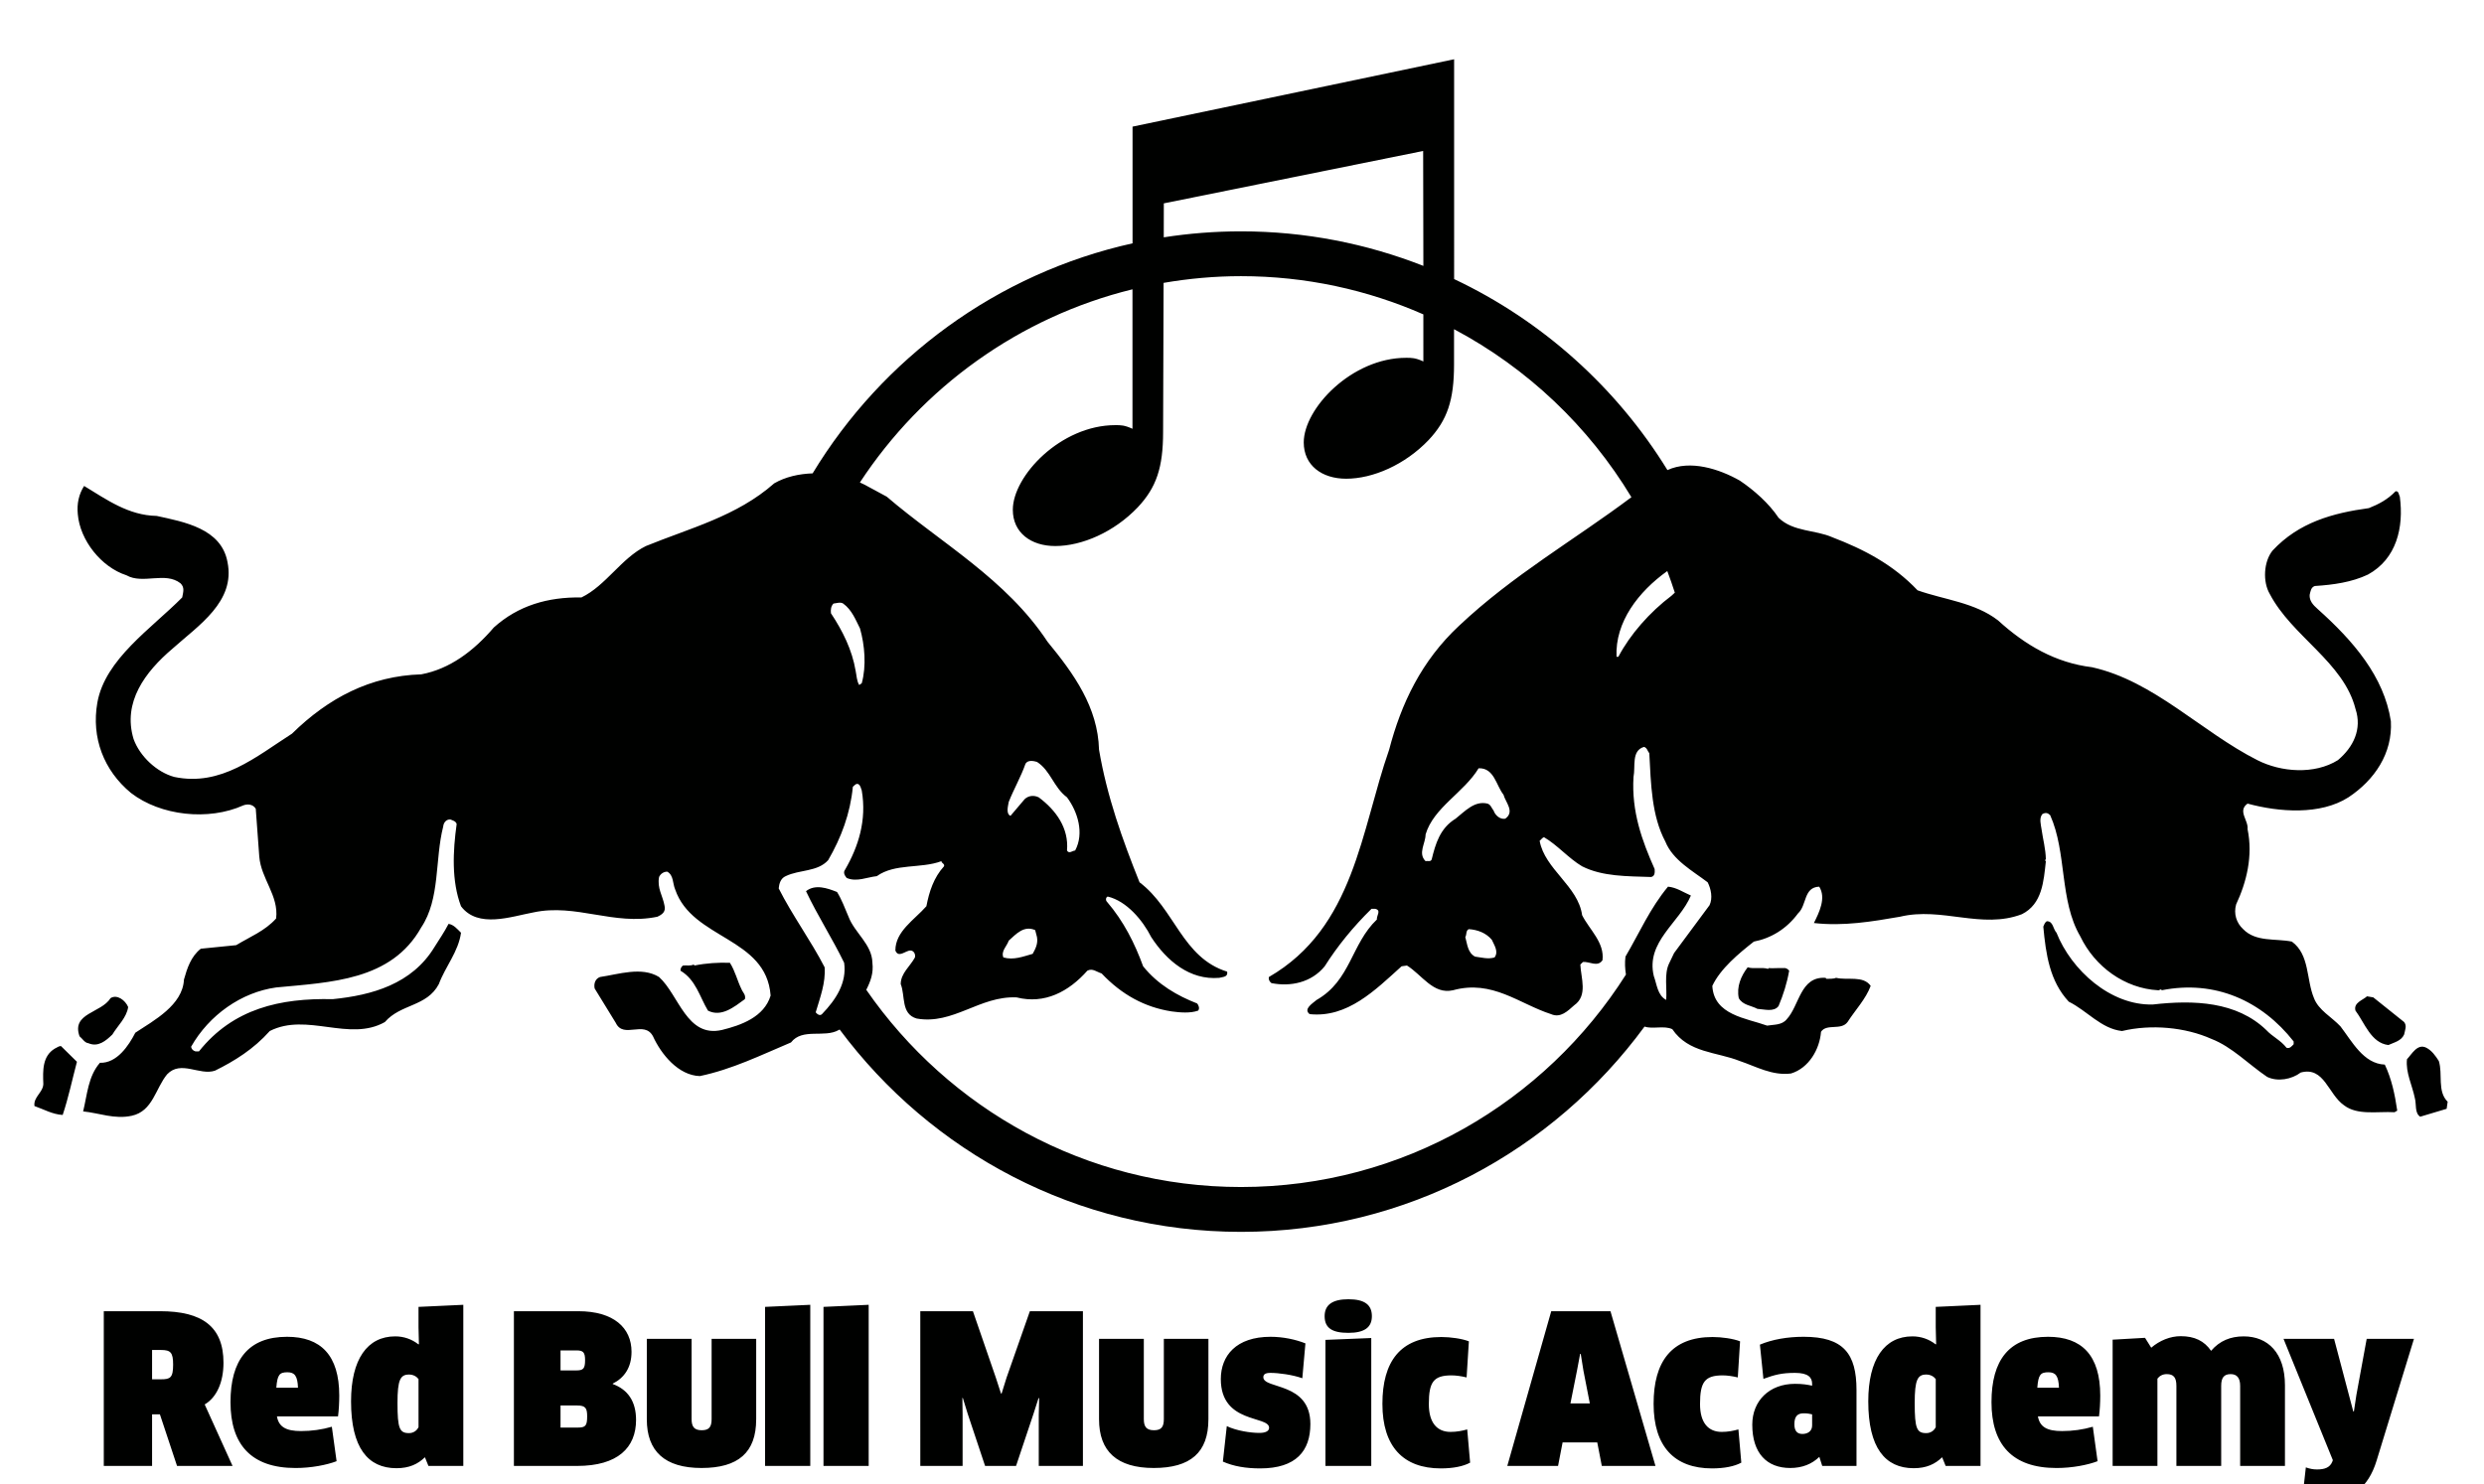 <svg xmlns="http://www.w3.org/2000/svg" xmlns:xlink="http://www.w3.org/1999/xlink" id="Layer_1" width="228.667" height="136.667" x="0" y="0" enable-background="new 0 0 228.667 136.667" version="1.1" viewBox="0 0 228.667 136.667" xml:space="preserve"><path fill="#000100" d="M18.843,129.326l2.565,5.662h-5.11l-1.577-4.75H14v4.75H9.554V120.74h5.186c3.856,0,5.833,1.406,5.833,4.748	C20.573,127.275,19.946,128.682,18.843,129.326z M14.816,124.311H14v2.699h0.816c0.855,0,1.121-0.133,1.121-1.35	C15.937,124.539,15.709,124.311,14.816,124.311z M21.219,129.117c0-3.855,1.615-6.021,5.205-6.021c3.097,0,4.807,1.691,4.807,5.414	c0,0.627-0.038,1.35-0.114,1.918h-5.623c0.171,0.969,0.836,1.35,2.223,1.35c0.969,0,1.919-0.133,2.831-0.398l0.437,3.172	c-0.893,0.342-2.317,0.627-3.78,0.627C23.12,135.178,21.219,133.012,21.219,129.117z M27.431,127.787	c-0.037-1.082-0.304-1.424-0.969-1.424c-0.722,0-0.931,0.209-1.025,1.424H27.431z M39.44,134.988l-0.323-0.799	c-0.646,0.627-1.443,1.008-2.621,1.008c-2.641,0-4.18-1.9-4.18-6.156c0-3.875,1.501-5.984,4.065-5.984	c0.779,0,1.52,0.248,2.146,0.742l0.038-0.039l-0.038-1.52v-1.898l4.123-0.191v14.838H39.44z M38.528,126.99	c-0.171-0.229-0.475-0.418-0.873-0.418c-0.798,0-1.064,0.475-1.064,2.621c0,2.355,0.19,2.773,1.064,2.773	c0.398,0,0.722-0.227,0.873-0.551V126.99z M53.12,134.988h-5.812V120.74h5.927c3.249,0,4.901,1.52,4.901,3.742	c0,1.443-0.665,2.395-1.729,2.926v0.037c1.405,0.514,2.146,1.615,2.146,3.307C58.553,133.297,56.881,134.988,53.12,134.988z M53.083,124.35H51.6v1.842h1.482c0.626,0,0.778-0.189,0.778-0.949C53.861,124.539,53.69,124.35,53.083,124.35z M53.139,129.422	H51.6v2.033h1.596c0.703,0,0.855-0.172,0.855-1.027C54.051,129.688,53.917,129.422,53.139,129.422z M69.611,130.695	c0,3.059-1.652,4.482-5.034,4.482s-5.034-1.539-5.034-4.482v-7.41h4.122v7.391c0,0.703,0.247,1.025,0.932,1.025	c0.664,0,0.911-0.285,0.911-1.025v-7.391h4.104V130.695z M70.43,134.988v-14.646l4.16-0.191v14.838H70.43z M75.807,134.988v-14.646	l4.16-0.191v14.838H75.807z M89.563,120.74l2.109,6.117l0.475,1.463h0.057l0.456-1.463l2.146-6.117h4.883v14.248h-4.065v-4.693	l0.038-1.539l-0.058-0.018l-0.475,1.48l-1.596,4.77h-2.85l-1.596-4.787l-0.456-1.482l-0.038,0.02l0.02,1.539v4.711h-3.895V120.74	H89.563z M111.241,130.695c0,3.059-1.652,4.482-5.034,4.482s-5.034-1.539-5.034-4.482v-7.41h4.122v7.391	c0,0.703,0.247,1.025,0.932,1.025c0.664,0,0.911-0.285,0.911-1.025v-7.391h4.104V130.695z M116.011,135.215	c-1.312,0-2.451-0.189-3.438-0.627l0.36-3.266c0.912,0.436,2.204,0.625,3.002,0.625c0.607,0,0.893-0.189,0.893-0.475	c0-1.139-4.445-0.342-4.445-4.482c0-2.146,1.406-3.895,4.578-3.895c1.159,0,2.299,0.246,3.211,0.607l-0.285,3.211	c-0.893-0.322-2.185-0.494-2.926-0.494c-0.475,0-0.664,0.133-0.664,0.398c0,1.121,4.331,0.418,4.331,4.312	C120.627,133.602,119.317,135.215,116.011,135.215z M124.125,122.734c-1.482,0-2.185-0.438-2.185-1.539	c0-1.025,0.702-1.557,2.185-1.557c1.52,0,2.165,0.531,2.165,1.557C126.29,122.203,125.644,122.734,124.125,122.734z M122.015,134.988v-11.607l4.218-0.172v11.779H122.015z M135.01,126.838c-0.456-0.113-0.969-0.189-1.387-0.189	c-1.652,0-2.09,0.607-2.09,2.641c0,1.748,0.779,2.564,1.995,2.564c0.569,0,1.063-0.096,1.538-0.229l0.267,3.059	c-0.627,0.342-1.558,0.531-2.698,0.531c-3.457,0-5.376-2.014-5.376-5.945c0-3.875,1.634-6.154,5.434-6.154	c0.836,0,1.899,0.15,2.526,0.398L135.01,126.838z M147.037,132.822h-3.191l-0.418,2.166h-4.673l4.046-14.248h5.452l4.142,14.248	h-4.939L147.037,132.822z M145.175,126.191l-0.607,3.041h1.785l-0.589-3.021l-0.247-1.539h-0.057L145.175,126.191z M159.975,126.838	c-0.456-0.113-0.969-0.189-1.387-0.189c-1.652,0-2.09,0.607-2.09,2.641c0,1.748,0.779,2.564,1.995,2.564	c0.569,0,1.063-0.096,1.538-0.229l0.267,3.059c-0.627,0.342-1.558,0.531-2.698,0.531c-3.457,0-5.376-2.014-5.376-5.945	c0-3.875,1.634-6.154,5.434-6.154c0.836,0,1.899,0.15,2.526,0.398L159.975,126.838z M167.481,134.152	c-0.684,0.664-1.577,1.025-2.679,1.025c-2.146,0-3.495-1.35-3.495-3.99c0-2.184,1.558-3.76,3.933-3.76	c0.684,0,1.12,0.074,1.576,0.17v-0.17c0-0.59-0.361-1.008-1.576-1.008c-1.217,0-1.862,0.172-2.907,0.551l-0.323-3.152	c1.141-0.477,2.527-0.723,4.028-0.723c3.666,0,4.863,1.557,4.863,4.9v6.992h-3.154L167.481,134.152z M166.816,130.238	c-0.228-0.057-0.456-0.096-0.778-0.096c-0.57,0-0.855,0.285-0.855,1.008c0,0.627,0.266,0.893,0.741,0.893	c0.475,0,0.893-0.246,0.893-0.779V130.238z M179.109,134.988l-0.323-0.799c-0.646,0.627-1.443,1.008-2.621,1.008	c-2.641,0-4.18-1.9-4.18-6.156c0-3.875,1.501-5.984,4.065-5.984c0.779,0,1.52,0.248,2.146,0.742l0.038-0.039l-0.038-1.52v-1.898	l4.123-0.191v14.838H179.109z M178.197,126.99c-0.171-0.229-0.475-0.418-0.873-0.418c-0.798,0-1.064,0.475-1.064,2.621	c0,2.355,0.19,2.773,1.064,2.773c0.398,0,0.722-0.227,0.873-0.551V126.99z M183.328,129.117c0-3.855,1.615-6.021,5.205-6.021	c3.097,0,4.807,1.691,4.807,5.414c0,0.627-0.038,1.35-0.114,1.918h-5.623c0.171,0.969,0.836,1.35,2.223,1.35	c0.969,0,1.919-0.133,2.831-0.398l0.437,3.172c-0.893,0.342-2.317,0.627-3.78,0.627	C185.228,135.178,183.328,133.012,183.328,129.117z M189.54,127.787c-0.037-1.082-0.304-1.424-0.969-1.424	c-0.722,0-0.931,0.209-1.025,1.424H189.54z M206.22,134.988v-7.371c0-0.74-0.304-1.084-0.873-1.084	c-0.627,0-0.874,0.344-0.874,1.084v7.371h-4.123v-7.371c0-0.76-0.246-1.084-0.893-1.084c-0.38,0-0.665,0.172-0.854,0.418v8.037	h-4.123v-11.627l2.983-0.17l0.569,0.91c0.779-0.664,1.748-1.062,2.717-1.062c1.272,0,2.166,0.436,2.793,1.348	c0.798-0.93,1.805-1.33,3.001-1.33c2.242,0,3.8,1.539,3.8,4.504v7.428H206.22z M214.714,134.57l0.038-0.115l-4.54-11.17h4.654	l1.767,6.688h0.057l0.229-1.52l0.949-5.168h4.351l-3.438,11.209c-0.779,2.564-2.394,3.686-4.73,3.686	c-0.76,0-1.463-0.096-2.09-0.342l0.305-2.717c0.38,0.133,0.664,0.189,1.025,0.189C213.973,135.311,214.487,135.158,214.714,134.57z M8.138,96.062c0.895,0.386,1.604-0.218,2.206-0.801c0.508-0.837,1.31-1.551,1.455-2.53c-0.256-0.616-1.021-1.201-1.623-0.819	c-0.854,1.383-3.619,1.362-2.854,3.511C7.593,95.646,7.796,96.028,8.138,96.062z M5.05,96.554c-1.152,0.69-1.112,2.018-1.061,3.259	c-0.02,0.782-0.93,1.202-0.817,2.035c0.854,0.295,1.657,0.769,2.599,0.82c0.53-1.581,0.878-3.257,1.312-4.896L5.61,96.322	C5.392,96.322,5.23,96.48,5.05,96.554z M215.455,94.513c-0.814-0.873-2.018-1.486-2.439-2.601c-0.72-1.71-0.384-4.007-2.037-5.207	c-1.525-0.306-3.311,0.057-4.482-1.145c-0.63-0.583-0.888-1.423-0.65-2.276c0.96-2.056,1.565-4.458,1.054-6.935	c0.099-0.806-0.949-1.675,0-2.35c2.894,0.786,6.694,1.077,9.283-0.577c2.401-1.591,4.076-4.046,3.91-7.012	c-0.63-4.116-3.454-7.391-6.749-10.338c-0.42-0.368-0.76-0.751-0.728-1.294c0.077-0.31,0.109-0.692,0.474-0.817	c1.728-0.11,3.402-0.348,4.894-1.054c2.628-1.441,3.313-4.331,2.932-7.177c-0.106-0.181-0.09-0.544-0.396-0.488	c-0.729,0.763-1.569,1.197-2.455,1.548c-3.318,0.451-6.445,1.309-8.866,3.911c-0.824,1.021-0.912,2.877-0.258,3.986	c2.039,3.915,6.805,6.281,7.895,10.593c0.62,1.859-0.195,3.518-1.617,4.715c-2.169,1.352-5.242,1.11-7.421,0	c-5.173-2.617-9.505-7.284-15.221-8.555c-3.315-0.399-6.118-2.003-8.649-4.314c-2.146-1.653-4.93-1.891-7.405-2.767	c-2.279-2.401-4.982-3.787-7.829-4.878c-1.596-0.71-3.603-0.492-4.966-1.8c-0.9-1.349-2.273-2.55-3.565-3.422	c-1.888-1.074-4.561-1.939-6.667-0.972c-4.683-7.605-11.511-13.749-19.637-17.589V5.457l-29.602,6.204v10.746	c-12.456,2.765-23.031,10.577-29.45,21.182c-1.263,0.043-2.498,0.319-3.536,0.918c-3.457,3.047-7.755,4.116-11.815,5.776	c-2.258,1.108-3.675,3.643-5.932,4.732c-3.094-0.053-5.826,0.75-8.067,2.767c-1.852,2.167-4.057,3.823-6.678,4.314	c-4.679,0.144-8.539,2.164-11.901,5.463c-3.297,2.109-6.519,4.891-10.833,3.985c-1.623-0.439-3.185-1.912-3.75-3.497	c-1.022-3.387,1.06-6.172,3.587-8.317c2.4-2.149,5.806-4.333,5.06-7.973c-0.565-3.096-4.007-3.698-6.52-4.249	c-2.603-0.048-4.606-1.504-6.678-2.759c-0.493,0.766-0.676,1.637-0.582,2.601c0.2,2.402,2.163,4.879,4.479,5.624	c1.506,0.858,3.569-0.363,4.969,0.733c0.415,0.397,0.252,0.813,0.163,1.307c-2.822,2.856-7.101,5.678-7.811,9.687	c-0.564,3.221,0.582,6.24,3.095,8.317c2.731,2.109,7.136,2.584,10.341,1.144c0.381-0.145,0.889-0.12,1.147,0.312l0.323,4.402	c0.166,2.055,1.806,3.587,1.552,5.7c-1.021,1.147-2.421,1.693-3.677,2.458l-3.257,0.327c-0.909,0.711-1.26,1.806-1.552,2.841	c-0.107,2.348-2.765,3.765-4.477,4.896c-0.604,1.181-1.693,2.824-3.258,2.768c-1.09,1.252-1.166,2.932-1.546,4.476	c1.489,0.149,2.891,0.747,4.475,0.402c1.947-0.421,2.187-2.528,3.257-3.818c1.277-1.336,2.988,0.144,4.406-0.336	c1.803-0.89,3.555-1.98,5.044-3.65c3.423-1.734,7.315,1.029,10.593-0.825c1.455-1.689,3.862-1.397,4.97-3.495	c0.6-1.617,1.804-2.984,2.041-4.73c-0.35-0.348-0.676-0.747-1.146-0.817c-0.386,0.748-0.859,1.436-1.295,2.132	c-2.076,3.416-5.748,4.438-9.375,4.802c-4.807-0.11-9.156,0.855-12.306,4.806h-0.33c-0.216-0.071-0.342-0.182-0.397-0.42	c1.657-2.93,4.639-5.024,7.829-5.464c5.004-0.483,10.612-0.614,13.359-5.532c1.763-2.637,1.239-6.222,2.021-9.282	c0.035-0.362,0.274-0.673,0.654-0.657c0.204,0.089,0.51,0.148,0.586,0.42c-0.35,2.514-0.479,5.243,0.399,7.574	c1.563,2.071,4.62,0.944,6.678,0.564c3.917-0.838,7.392,1.239,11.398,0.401c0.436-0.201,0.815-0.457,0.651-1.058	c-0.16-0.875-0.689-1.583-0.492-2.603c0.131-0.29,0.42-0.49,0.75-0.49c0.6,0.326,0.49,1.092,0.73,1.636	c1.579,4.622,8.387,4.37,8.788,9.776c-0.602,1.983-2.73,2.733-4.474,3.163c-3.245,0.749-3.955-3.198-5.795-4.874	c-1.599-0.986-3.73-0.25-5.439,0c-0.436,0.164-0.584,0.604-0.492,1.055l1.945,3.167c0.712,1.512,2.621-0.271,3.425,1.236	c0.746,1.639,2.329,3.607,4.314,3.664c2.983-0.624,5.638-1.936,8.39-3.097c1.059-1.365,3.076-0.382,4.406-1.151	c0.026-0.011,0.049-0.028,0.074-0.04c8.402,11.29,21.826,18.633,36.948,18.633c15.244,0,28.758-7.461,37.147-18.905	c0.722,0.264,1.8-0.118,2.557,0.242c1.495,2.202,4.078,2.077,6.213,2.931c1.508,0.507,2.983,1.369,4.713,1.149	c1.636-0.495,2.639-2.221,2.763-3.842c0.528-0.786,1.84-0.09,2.441-0.894c0.722-1.124,1.675-2.109,2.131-3.332	c-0.693-0.979-2.131-0.491-3.185-0.741c-0.254,0.11-0.695,0.089-0.897,0.089l-0.068-0.089c-2.351-0.148-2.389,2.544-3.593,3.832	c-0.451,0.537-1.163,0.463-1.791,0.57c-1.92-0.695-4.902-0.966-5.044-3.661c0.739-1.581,2.435-2.984,3.822-4.076	c1.577-0.306,3.013-1.165,4.072-2.604c0.818-0.745,0.49-2.404,1.947-2.455c0.654,1.037,0,2.366-0.491,3.347	c2.734,0.314,5.39-0.141,7.925-0.579c3.871-0.932,7.512,1.183,11.226-0.235c1.876-0.936,2.002-3.047,2.203-4.88l-0.092-0.09	l0.092-0.076c-0.02-0.979-0.27-1.854-0.399-2.783c-0.06-0.42-0.238-1,0.072-1.383c0.292-0.165,0.493-0.128,0.724,0.095	c1.549,3.456,0.84,7.858,2.769,11.155c1.344,2.803,4.095,4.804,7.174,4.968c0.128,0.022,0.258-0.18,0.324,0	c4.918-0.981,9.214,0.981,12.146,4.713v0.257c-0.183,0.183-0.344,0.424-0.656,0.327c-0.548-0.708-1.275-1-1.871-1.642	c-2.721-2.616-6.653-2.779-10.433-2.344c-3.895,0.109-7.505-3.169-8.87-6.607c-0.328-0.348-0.305-1.092-0.904-1.056	c-0.184,0.129-0.239,0.322-0.312,0.493c0.237,2.545,0.584,5.022,2.347,6.912c1.674,0.822,2.983,2.495,4.898,2.701	c2.679-0.641,5.82-0.354,8.226,0.722c1.895,0.729,3.431,2.351,5.132,3.499c0.966,0.47,2.261,0.233,3.095-0.4	c2.171-0.583,2.518,2,3.988,3.02c1.242,0.947,3.06,0.544,4.646,0.636l0.25-0.145c-0.216-1.495-0.525-2.948-1.146-4.24	C217.57,97.956,216.51,95.884,215.455,94.513z M153.484,52.584c0.247,0.656,0.479,1.318,0.694,1.989	c-0.107,0.094-0.211,0.188-0.302,0.28c-2.006,1.509-3.825,3.583-4.895,5.624h-0.17C148.666,57.27,150.846,54.467,153.484,52.584z M107.137,18.726l23.873-4.824l0.02,10.582c-5.206-2.045-10.864-3.181-16.787-3.181c-2.418,0-4.794,0.19-7.112,0.551L107.137,18.726	z M79.169,57.871c0.434,1.528,0.6,3.458,0.16,5.045l-0.234,0.162c-0.234-0.382-0.234-0.87-0.33-1.311	c-0.326-1.926-1.184-3.658-2.271-5.295c-0.037-0.329,0-0.654,0.234-0.894c0.292-0.035,0.638-0.162,0.892,0	C78.421,56.16,78.765,57.072,79.169,57.871z M157.372,83.356l-3.264,4.406l-0.468,0.98c-0.455,0.953-0.168,2.311-0.258,3.334	c-0.802-0.424-0.852-1.421-1.14-2.202c-0.752-3.151,2.359-4.897,3.415-7.411c-0.689-0.292-1.313-0.743-2.107-0.817	c-1.663,2-2.641,4.275-3.916,6.441c-0.073,0.572-0.041,1.119,0.044,1.654c-7.44,11.742-20.535,19.564-35.436,19.564	c-14.297,0-26.923-7.207-34.497-18.161c0.387-0.752,0.682-1.538,0.565-2.489c-0.032-1.699-1.636-2.75-2.199-4.242	c-0.324-0.768-0.638-1.605-1.056-2.275c-0.876-0.348-2.004-0.751-2.857-0.075c1.056,2.24,2.422,4.348,3.511,6.592	c0.261,1.853-0.762,3.403-2.039,4.727c-0.182,0.188-0.432,0.024-0.58-0.162c0.398-1.345,0.93-2.727,0.822-4.15	c-1.276-2.475-2.968-4.766-4.227-7.261c0.038-0.441,0.18-0.929,0.64-1.129c1.275-0.618,2.929-0.38,3.912-1.472	c1.204-2.075,2.037-4.298,2.273-6.757c0.15-0.121,0.274-0.323,0.494-0.252c0.234,0.143,0.234,0.381,0.324,0.582	c0.476,2.749-0.309,5.188-1.542,7.317c-0.186,0.256-0.021,0.528,0.156,0.747c0.917,0.398,1.881-0.075,2.772-0.165	c1.672-1.2,4.07-0.673,5.95-1.381c0,0.196,0.328,0.236,0.237,0.473c-0.945,1.034-1.363,2.334-1.621,3.677	c-1.127,1.274-2.856,2.31-2.856,4.077c0.292,0.726,0.928,0,1.386,0c0.31,0,0.491,0.345,0.415,0.638	c-0.436,0.815-1.308,1.453-1.308,2.455c0.435,1.071,0,2.753,1.47,3.171c3.369,0.598,5.792-2.1,9.196-1.947	c2.586,0.653,4.805-0.53,6.514-2.459c0.477-0.258,0.876,0.125,1.314,0.254c1.837,1.947,3.967,3.114,6.443,3.496	c0.768,0.106,1.729,0.185,2.439-0.073c0.164-0.181,0.056-0.492-0.088-0.658c-1.822-0.712-3.609-1.728-4.973-3.423	c-0.768-2.105-1.785-4.146-3.333-5.947c-0.124-0.112-0.124-0.404,0.072-0.476c1.747,0.417,3.223,2.185,4.005,3.733	c1.419,2.179,3.551,3.985,6.266,3.752c0.323-0.092,0.819-0.06,0.726-0.569c-4.148-1.29-4.822-5.786-8.067-8.228	c-1.577-3.932-3.001-7.915-3.729-12.211c-0.107-3.915-2.312-6.987-4.738-9.936c-3.818-5.79-9.807-9.085-14.807-13.365l-1.642-0.888	c-0.26-0.156-0.543-0.288-0.827-0.417c5.738-8.746,14.651-15.225,25.093-17.787v12.843c-0.742-0.342-1.08-0.336-1.581-0.336	c-5.025,0-9.434,4.681-9.434,7.792c0,2.115,1.672,3.341,3.905,3.341c2.455,0,5.418-1.282,7.591-3.561	c1.728-1.837,2.338-3.672,2.338-6.959l0.045-13.713c2.316-0.398,4.695-0.618,7.124-0.618c5.968,0,11.644,1.261,16.789,3.519	l0.001,4.334c-0.74-0.338-1.08-0.335-1.584-0.335c-5.021,0-9.428,4.675-9.428,7.792c0,2.117,1.673,3.343,3.904,3.343	c2.457,0,5.414-1.282,7.589-3.561c1.728-1.841,2.342-3.674,2.342-6.96v-3.248c6.742,3.583,12.398,8.949,16.329,15.47	c-5.289,3.967-10.898,7.155-15.861,11.835c-3.476,3.242-5.332,7.168-6.442,11.415c-2.601,7.427-3.2,16.38-11.069,20.933	c-0.053,0.237,0.054,0.414,0.235,0.562c1.768,0.35,3.681-0.052,4.9-1.548c1.184-1.871,2.623-3.638,4.311-5.294h0.33	c0.617,0.126,0.107,0.655,0.166,0.983c-2.371,2.256-2.409,5.622-5.552,7.409c-0.353,0.31-1.256,0.836-0.639,1.306	c3.477,0.364,6.024-2.199,8.461-4.404l0.496-0.072c1.382,0.856,2.421,2.696,4.24,2.277c3.623-0.999,6.096,1.257,9.025,2.199	c0.875,0.386,1.533-0.287,2.131-0.815c1.277-0.892,0.62-2.509,0.565-3.751l0.238-0.233c0.602-0.07,1.346,0.509,1.802-0.164	c0.201-1.641-1.2-2.806-1.876-4.15c-0.363-2.677-3.44-4.227-3.91-6.848c0.146-0.11,0.25-0.307,0.412-0.326	c1.243,0.729,2.263,1.949,3.498,2.676c1.876,0.947,4.133,0.909,6.356,0.983c0.344-0.074,0.344-0.416,0.321-0.731	c-1.159-2.602-2.141-5.295-1.945-8.478c0.198-0.968-0.216-2.423,0.966-2.771c0.288,0.076,0.328,0.4,0.488,0.584	c0.151,2.841,0.207,5.75,1.478,8.138c0.689,1.712,2.517,2.697,3.895,3.747C157.517,81.866,157.681,82.718,157.372,83.356z M95.622,73.422c-0.416-0.204-0.924-0.184-1.292,0.162l-1.31,1.543c-0.436-0.198-0.222-0.909-0.159-1.288	c0.469-1.186,1.125-2.313,1.543-3.514c0.222-0.367,0.744-0.258,1.056-0.167c1.271,0.819,1.511,2.325,2.763,3.263	c0.986,1.321,1.605,3.309,0.75,4.896c-0.252,0.015-0.564,0.342-0.75,0C98.408,76.26,97.207,74.599,95.622,73.422z M92.861,86.617	c0.688-0.618,1.395-1.423,2.433-0.97l0.166,0.641c0.11,0.617-0.146,1.091-0.397,1.546c-0.86,0.238-1.75,0.604-2.697,0.329	C92.128,87.577,92.695,87.127,92.861,86.617z M137.493,74.638c-0.183-0.219-0.259-0.55-0.562-0.639	c-1.186-0.289-2.061,0.693-2.933,1.387c-1.438,0.875-1.857,2.33-2.201,3.747c-0.092,0.255-0.366,0.112-0.563,0.166	c-0.732-0.724,0-1.638,0-2.46c0.729-2.476,3.532-3.857,4.88-6.093c1.436-0.059,1.613,1.584,2.293,2.434	c0.18,0.693,1.069,1.564,0.162,2.207C138.078,75.479,137.636,75.061,137.493,74.638z M137.583,88.163	c-0.598,0.184-1.216,0-1.798-0.075c-0.678-0.362-0.71-1.145-0.896-1.8c0.146-0.214,0.034-0.618,0.328-0.728	c0.819,0.053,1.602,0.361,2.115,0.979C137.548,87.034,137.982,87.619,137.583,88.163z M224.507,97.699	c-0.3-0.47-0.643-0.961-1.147-1.219c-0.82-0.418-1.33,0.581-1.784,1.058c-0.132,1.239,0.484,2.383,0.724,3.58	c0.16,0.568-0.033,1.372,0.494,1.712l2.434-0.728l0.094-0.65C224.341,100.483,224.891,98.905,224.507,97.699z M218.475,91.842	l-0.578-0.098c-0.384,0.354-1.259,0.583-1.063,1.315c0.846,1.127,1.428,2.982,3.031,3.171c0.52-0.24,1.182-0.37,1.449-0.969	c0.08-0.423,0.278-0.784,0-1.148L218.475,91.842z M162.825,89.144l-0.063,0.073c-0.582-0.182-1.31,0.036-1.877-0.146	c-0.618,0.805-1.036,1.788-0.82,2.842c0.366,0.655,1.146,0.672,1.712,0.985c0.617,0.034,1.511,0.323,1.949-0.256	c0.436-1.039,0.779-2.115,0.978-3.259c-0.145-0.183-0.326-0.275-0.558-0.239C163.681,89.125,163.175,89.181,162.825,89.144z M68.571,92.004c0.11-0.401-0.198-0.621-0.308-0.908c-0.398-0.806-0.584-1.679-1.072-2.439c-1.035-0.039-2.221,0.035-3.258,0.25	l-0.078-0.09c-0.286,0.148-0.654,0.055-0.98,0.09c-0.163,0.112-0.233,0.274-0.233,0.477c1.417,0.836,1.764,2.403,2.529,3.677	C66.41,93.694,67.591,92.716,68.571,92.004z"/></svg>